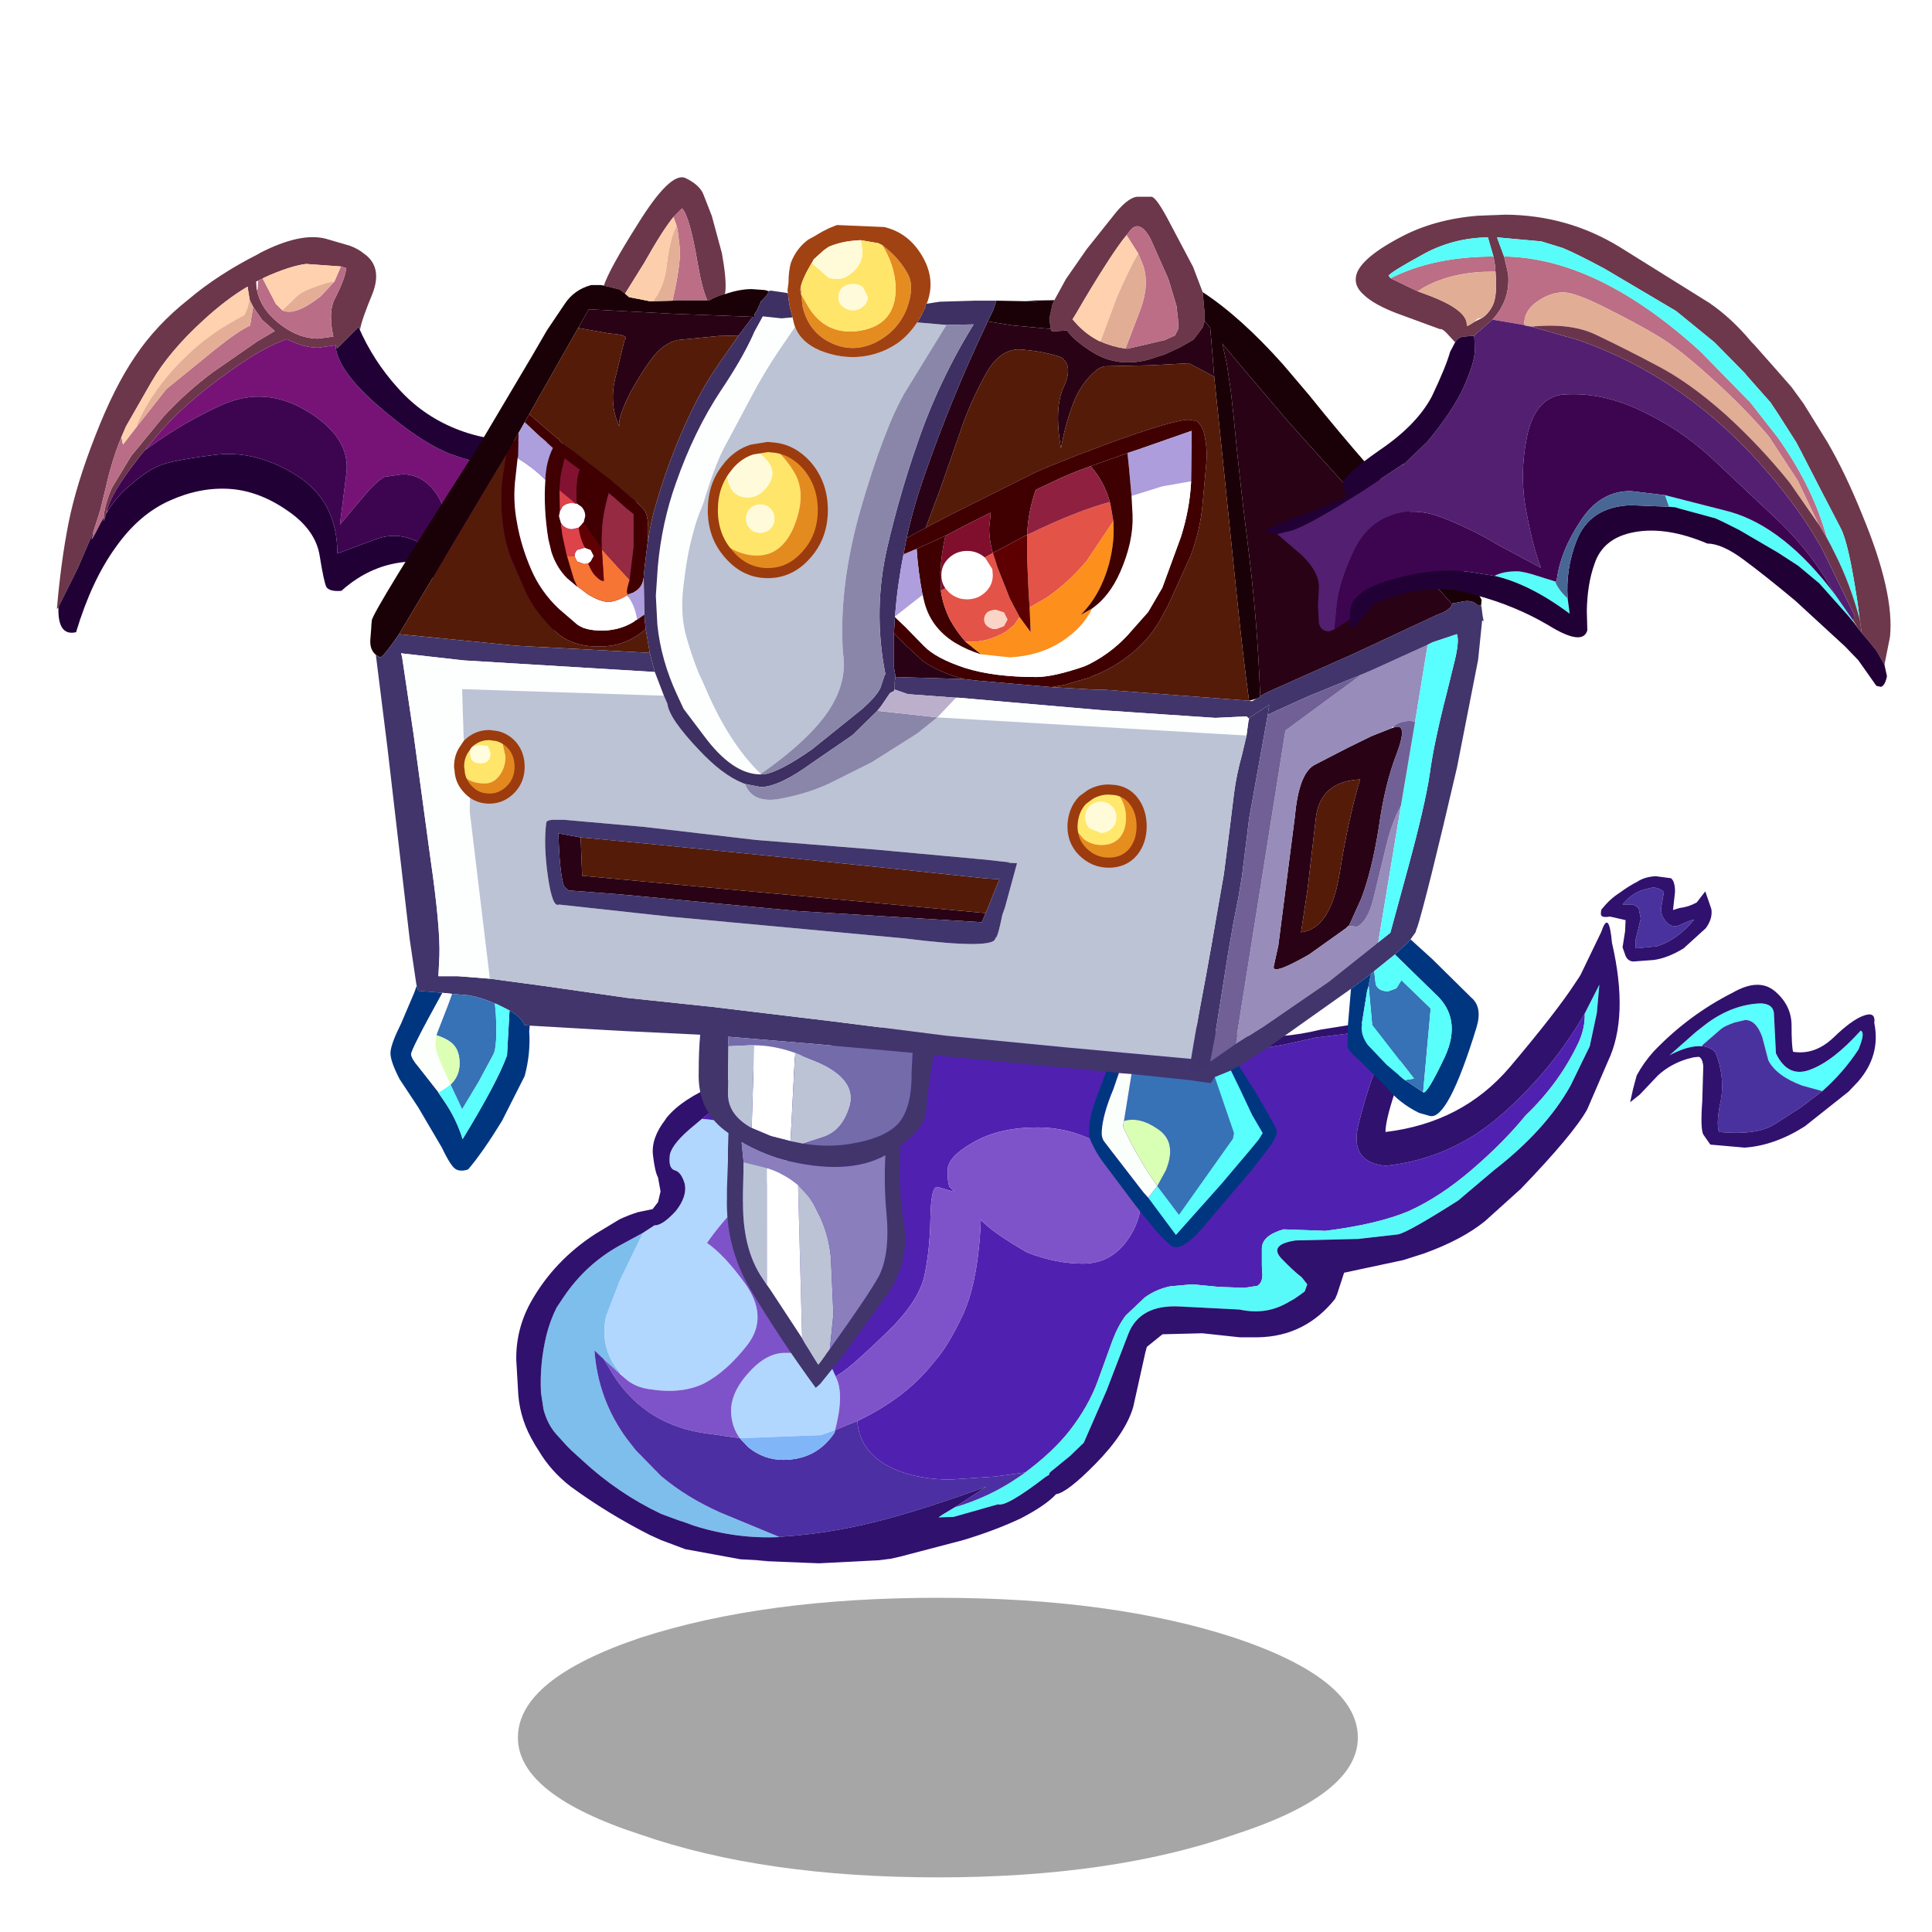 <svg xmlns:ffdec="https://www.free-decompiler.com/flash" xmlns:xlink="http://www.w3.org/1999/xlink" ffdec:objectType="frame" height="90" width="90" xmlns="http://www.w3.org/2000/svg"><use ffdec:characterId="19" height="86.05" transform="translate(2.05 3.15)" width="109.2" xlink:href="#a"/><defs><g id="a" transform="translate(-2.05 -3.15)"><use ffdec:characterId="1" height="9.8" transform="matrix(.705 0 0 1.329 24.126 74.431)" width="55.5" xlink:href="#b"/><filter id="c"><feColorMatrix in="SourceGraphic" result="filterResult0" values="0 0 0 0 1.0,0 0 0 0 0.0,0 0 0 0 0.0,0 0 0 1 0"/><feComposite in="SourceGraphic" in2="filterResult0" result="filterResult1"/></filter><use ffdec:characterId="8" filter="url(#c)" height="108.25" transform="translate(24.05 21.947) scale(.47)" width="183.95" xlink:href="#d"/><use ffdec:characterId="10" height="39.2" transform="translate(2.65 11.05) scale(.47)" width="57.7" xlink:href="#e"/><use ffdec:characterId="16" height="120" transform="translate(17.25 8.25) scale(.47)" width="110.35" xlink:href="#f"/><use ffdec:characterId="18" height="46.85" transform="translate(58.95 10) scale(.47)" width="61.95" xlink:href="#g"/></g><g id="h" fill-rule="evenodd"><path d="m12.55 35.35 1.15-.75h.1q.75-.05 2-1.4 1.15-1.45.9-2.7-.35-1.2-1-1.35-.6-.2-.5-1.3 0-1.05 1.95-2.75l1.25-1.05q5.7.4 8.65 4.4-1 1.25-1.95 1.8-3.4 2.1-6.2 6.1 1.7 1.15 3.8 4.05 2.3 3.25.25 6-2.1 2.7-4.3 3.85-2.2 1.1-5.4.6-1.55-.2-2.55-1.15l-.4-.45Q8.2 46.8 8.9 43.6l1.35-3.5 2.3-4.75M30.7 47.5l.95 2.05v.05q.9 1.65-.05 5.3l-1.4.5-8.05.3q-.75-1.05-.85-2.4-.15-2 1.7-4.05 1.85-2.1 3.8-2h2.5l1.4.25" fill="#b2d7ff"/><path d="m16.45 63.95-.2-.05.3.05h-.1" fill="#210036"/><path d="m12.55 35.35-2.3 4.75-1.35 3.5q-.7 3.2 1.4 5.65l-.05.05-1.6-1.45-.9-.85q.35 4.85 3.2 8.75l.9 1.15 2.5 2.55q2.55 2.15 5.95 3.65l5.8 2.4q-4.25.2-8.4-1.1l-1.25-.45h.1l-.3-.05-1.9-.7q-4.3-2.05-7.8-5.3l-1.1-1-.4-.4L4 55.35q-.9-1-1.3-2.5l-.25-1.65q-.15-2.9.55-5.75.35-1.4 1-2.7l.7-1.05q2.2-3.25 5.55-5.1l2.3-1.25" fill="#7dbeec"/><path d="M27.05 28.45q-2.95-4-8.65-4.4 1.3-1.05 2.55-1.75 1.8-1.1 6.65-2.5 3.75-1.1 3.75-1.65 4.7-2.05 9.95-2.7 12.35-1.25 24.95.45l1.15.2 5.55 1.05h.4l2.7-.45 3.15-.7 4-.5q1.25 0 1.85.7 1.05 1.15.25 2.7-.8 1.7-1.8 5.6-1 3.85 2.65 4.2 6.6-.7 11.65-5.2 4.9-4.35 8.1-9.9.05 1.35-.55 2.75-1.9 4.1-5.3 7.35-2.2 2.7-5.35 5.4-3.15 2.7-6.25 4.1-3.1 1.3-8.25 1.95L76.05 35q-2.1.6-2.15 1.85v1.75l.05.9q0 .8-.5 1.1l-1.3.2-2.55-.1-2.6-.25-2.2.2q-1.4.3-2.5 1.1l-1.9 1.8q-.75 1-1.3 2.45l-1.45 4q-.9 2.5-2.8 4.95-1.65 2.1-4.4 4.15l-2.95.4-4.45.3q-2.95 0-5.25-.9-3.75-1.5-4-4.9 4.85-2.3 7.6-5.85 1.35-1.45 2.9-4.75 1.5-3.35 1.75-9.35 1.05 1.2 4.6 3.25 2.85 1.1 5.5 1.1 2.75 0 4.4-2.3 1.4-1.95 1.4-4.2 0-2.85-3.3-4.9-3.3-2.1-7-2.1-3.75 0-6.3 1.45-2.6 1.45-2.6 2.8 0 1.3.2 1.65l.5.5-1.7-.5q-.65-.1-.7 3.1-.05 3.15-.6 5.7-.55 2.55-3.7 5.6-3.15 3.05-4.35 3.9l-.75.5v-.05l-.95-2.05-.2-.55-.85-3.3q-.6-2.7-.35-4.35.9-6.2-1.95-10.45l-.3-.4" fill="#5021b0"/><path d="M10.7 49.7q1 .95 2.55 1.15 3.2.5 5.4-.6 2.2-1.15 4.3-3.85 2.05-2.75-.25-6-2.1-2.9-3.8-4.05 2.8-4 6.2-6.1.95-.55 1.95-1.8l.3.4Q30.2 33.1 29.3 39.3q-.25 1.65.35 4.35l.85 3.3.2.55-1.4-.25h-2.5q-1.95-.1-3.8 2-1.85 2.05-1.7 4.05.1 1.35.85 2.4L19 55.25q-6-.75-9.25-5.6l-1.1-1.8 1.6 1.45.45.4m20.95-.1.75-.5q1.2-.85 4.35-3.9 3.15-3.05 3.7-5.6.55-2.55.6-5.7.05-3.2.7-3.1l1.7.5-.5-.5q-.2-.35-.2-1.65 0-1.35 2.6-2.8 2.55-1.45 6.3-1.45 3.7 0 7 2.1 3.3 2.05 3.3 4.9 0 2.25-1.4 4.2-1.65 2.3-4.4 2.3-2.65 0-5.5-1.1-3.55-2.05-4.6-3.25-.25 6-1.75 9.35-1.55 3.3-2.9 4.75-2.75 3.55-7.6 5.85l-2.2.9q.95-3.65.05-5.3" fill="#7e53c9"/><path d="m105.9 13.6 1.45-2.85-.25 2.8-.7 3.3-1.9 3.9q-2.45 4.4-7.6 8.4l-3.55 3Q88.4 35.3 87.4 35.5l-3.95.45-6.2.15q-2.65.4-1.45 1.75 1.25 1.3 2.05 1.9l.55.7-.25.7-.4.3-.65.45-.8.45q-2.1 1.15-4.6.6l-5.85-.3q-4.05-.25-5.2 2.75L58.5 51l-2.25 5.15-1.35 1.3-1.65 1.35q-.55.4-.4.5l-.4.25q-3.9 3-4.7 2.7l-4.4 1.25-1.5.05.35-.25 1.25-.75q3.4-1 6.2-2.9l.8-.55q2.75-2.05 4.4-4.15 1.9-2.45 2.8-4.95l1.45-4q.55-1.45 1.3-2.45l1.9-1.8q1.1-.8 2.5-1.1l2.2-.2 2.6.25 2.55.1 1.3-.2q.5-.3.5-1.1l-.05-.9v-1.75q.05-1.25 2.15-1.85l4.15.15q5.15-.65 8.25-1.95 3.1-1.4 6.25-4.1 3.15-2.7 5.35-5.4 3.4-3.25 5.3-7.35.6-1.4.55-2.75" fill="#57faf8"/><path d="M117.5 16.85q-1.3-.1-3.2.9l2.6-2.3 1.15-.9q2.55-1.85 5.3-1.95 1.2.05 1.3.95l.2 4q1.2 2.5 3.45 1.6 2.25-.85 4.95-3.85.4.15 0 1.3l-.2.55q-1.5 2.3-3.6 4.15l-2-.55q-2.55-.95-3.35-2.5l-.6-2.3q-.6-1.7-1.7-1.7l-1.05.25q-1 .35-1.35.65l-1.85 1.6-.05.1" fill="#58fffe"/><path d="m117.55 16.75 1.85-1.6q.35-.3 1.35-.65l1.05-.25q1.1 0 1.7 1.7l.6 2.3q.8 1.55 3.35 2.5l2 .55-2.1 1.6-2.65 1.7q-1.75 1.1-5.5.75-.3-.95.2-3.2.4-2.3-.55-4.7-.55-.55-1.3-.6v-.1m-3.8-15.2L113.5 3q-.1.4.1.95.65 1.3 1.7.9 1.05-.5 1.45-.55-1.65 2-3.7 2.65l-2.1.2v-.9l.2-.8.3-1.25-.2-1q-.35-.4-.75-.4h-.85q1.05-1.3 2.45-1.55.9-.35 1.65.3" fill="#4a329e"/><path d="m43.45 62.55 3.15-2.05q-6.75 2.45-11.25 3.55-4.45 1.1-8.9 1.4l-.35.05-5.8-2.4q-3.4-1.5-5.95-3.65l-2.5-2.55-.9-1.15Q8.1 51.85 7.75 47l.9.85 1.1 1.8Q13 54.5 19 55.25l3.15.45.85.9q1.55 1.25 3.45 1.25 3.3 0 5.1-2.7l.05-.25 2.2-.9q.25 3.4 4 4.9 2.3.9 5.25.9l4.45-.3 2.95-.4-.8.55q-2.8 1.9-6.2 2.9" fill="#4c2fa2"/><path d="m31.6 54.9-.05.25q-1.8 2.7-5.1 2.7-1.9 0-3.45-1.25l-.85-.9 8.05-.3 1.4-.5" fill="#80b5f7"/><path d="M14.85 24q1.5-1.9 5.1-3.4 3.5-1.5 7.45-2.65l2.2-.5q17.35-7.75 36.65-2.9l1.15.3 2.65.7 1.85.25q3.8.4 7.85-.6l3.45-.55q3.15-.15 4.15 1.3.65 2.75-.3 5.55-.9 2.75-.9 3.85 7.6-.9 12.3-6.4 4.65-5.5 6.5-8.35l.4-.6.15-.25 2.05-4.25q.75-2.25 1.05 1.1 1.7 7.35-.4 11.75l-2.05 4.75q-1.35 2.45-6.6 7.9L96 34.2q-2.3 1.85-6.05 3.2l-2.05.65-5.85 1.25-.7 2.15-.2.45q-2.95 3.7-7.6 3.8H71.7l-3.7-.4-3.95.1-1.55 1.25-.15.55-1.2 5.4q-.75 2.6-3.75 5.65-2.8 2.85-3.9 3-1 1.1-3.5 2.4-2.55 1.2-5.7 2.15L38 67.45l-.9.2-1.2.15-5.9.3-6.25-.25h1.15l-2.7-.15-5.45-1-2.4-.9-1.1-.5Q9.1 63.2 5.4 60.5q-2-1.55-3.2-3.6l-.35-.55-.05-.1Q.4 53.95.2 51.4L0 47.95q-.05-3.05 1.45-5.75 2.3-4.1 6.4-6.75l2.4-1.45q.85-.4 1.8-.7l1.45-.3.05-.05.5-.65.25-1.05-.25-1.4q-.3-.5-.5-2.2-.2-1.7 1.25-3.55l.05-.1m3.55.05-1.25 1.05q-1.95 1.7-1.95 2.75-.1 1.1.5 1.3.65.15 1 1.35.25 1.25-.9 2.7-1.25 1.35-2 1.4h-.1l-1.15.75-2.3 1.25Q6.9 38.45 4.7 41.7L4 42.75q-.65 1.3-1 2.7-.7 2.85-.55 5.75l.25 1.65q.4 1.5 1.3 2.5l1.05 1.15.4.4 1.1 1q3.5 3.25 7.8 5.3l1.9.7.2.05 1.25.45q4.15 1.3 8.4 1.1l.35-.05q4.45-.3 8.9-1.4 4.5-1.1 11.25-3.55l-3.15 2.05-1.25.75-.35.25 1.5-.05 4.4-1.25q.8.3 4.7-2.7l.4-.25q-.15-.1.4-.5l1.65-1.35 1.35-1.3L58.5 51l2.15-5.6q1.15-3 5.2-2.75l5.85.3q2.5.55 4.6-.6l.8-.45.65-.45.4-.3.25-.7-.55-.7q-.8-.6-2.05-1.9-1.2-1.35 1.45-1.75l6.2-.15 3.95-.45q1-.2 5.95-3.35l3.55-3q5.15-4 7.6-8.4l1.9-3.9.7-3.3.25-2.8-1.45 2.85q-3.2 5.55-8.1 9.9-5.05 4.5-11.65 5.2-3.65-.35-2.65-4.2 1-3.9 1.8-5.6.8-1.55-.25-2.7-.6-.7-1.85-.7l-4 .5-3.15.7-2.7.45h-.4L67.4 16.1l-1.15-.2q-12.6-1.7-24.95-.45-5.25.65-9.95 2.7 0 .55-3.75 1.65-4.85 1.4-6.65 2.5-1.25.7-2.55 1.75m111.05-2.75q2.1-1.85 3.6-4.15l.2-.55q.4-1.15 0-1.3-2.7 3-4.95 3.85-2.25.9-3.45-1.6l-.2-4q-.1-.9-1.3-.95-2.75.1-5.3 1.95l-1.15.9-2.6 2.3q1.9-1 3.2-.9h.05q.75.05 1.3.6.95 2.4.55 4.7-.5 2.25-.2 3.2 3.75.35 5.5-.75l2.65-1.7 2.1-1.6m5.15-6.75q.65 3.2-1.6 5.8l-.95 1-4.35 3.45q-3 1.9-5.95 2.1l-3.4-.3-.7-1q-.3-.6-.1-3.3l.1-3.5q-.1-.8-.45-.9l-.5.05-.4.1-.2.05q-1.7.5-2.95 1.65l-1.8 1.9-.95.75.3-1.35.35-1.3q.7-1.3 1.7-2.4 3.45-3.6 7.8-5.8 2.6-1.5 4.2-.15 1.65 1.4 1.65 3.4t.15 2.6q2.15.35 4-1.4 1.85-1.8 3.05-2.2 1.15-.4 1 .75m-20.85-13q-.75-.65-1.65-.3-1.4.25-2.45 1.55h.85q.4 0 .75.4l.2 1-.3 1.25-.2.8v.9l2.1-.2q2.05-.65 3.7-2.65-.4.05-1.45.55-1.05.4-1.7-.9-.2-.55-.1-.95l.25-1.45m-.8-1.55 1.5.2q.4.3.4 1.35l-.2 1.8.65-.2q.9-.1 1.7-.55l.85-1.1.6 1.75q.15.95-.55 1.9l-2.2 2q-1.55.95-2.95 1.15l-2 .15q-.55 0-.8-.55l-.3-.85.25-1.6.05-1.1L108.4 4q-.9.15-.9-.25 0-.5.15-.55.75-.95 1.7-1.55.95-.7 1.75-1.1.75-.5 1.85-.55" fill="#30116e"/></g><g id="i" fill-rule="evenodd"><path d="m.15 36.7-.15.15q.4-4.7 1.15-8.5.75-3.8 2.65-8.65 1.9-4.9 4-7.95Q9.85 8.7 13 6.2q2.95-2.5 6.9-4.5l.1-.05.15-.1q4-2.05 6.5-1.4l2.4.7q.8.3 1.35.75 1.9 1.3.9 3.95-1.1 2.65-1.25 3.6l-.15-.25-2.15 2.15q0-.45-.1-.1v-.25l-1.75.25q-1.45 0-3.1-.85l-.4.15q-2.1.8-4.85 2.75-2.75 1.9-4.9 3.85-1.85 1.65-3.9 4.25l-.4.45-.45.6q-2.55 3.25-2.95 5l-.05.2q-.35 1.25-.25.45v-.25q.2-1.35.8-2.7l1.9-3.15 3.2-3.9q2.25-2.45 4.95-4.45l4.4-3.05 1.7-1-1.25-1.1-.9-1.3-.3-.6-.05-.15-.2-1.25q-2.05 1.2-4.35 3.3-3.4 3.1-5.15 6.1l-2.55 4.45-.45 1.05q-.95 2.3-1.55 5l-.55 2.25-.7 2.2-1.55 3.6-.4.8-1.5 3v.05m19.7-31.4q.3 1.5 1.6 2.75l.45.4q1.95 1.6 4 1.6l1.5-.2q-.55-2.55.2-3.85 1.1-2.2 1.05-2.95l-.5-.15-3.45-.25q-1.6.2-4.15 1.35l-.15.1-.45.2-.2.1.05.75.05.15m7.3 2.8-.1.05V8.1h.1" fill="#6c374a"/><path d="m3.6 29.25.7-2.2.55-2.25q.6-2.7 1.55-5l.15.75L7.9 18.8l2.95-3.75 4.8-3.9q2.3-1.85 3.5-2.4l.3-1.85.9 1.3 1.25 1.1-1.7 1-4.4 3.05q-2.7 2-4.95 4.45l-3.2 3.9-1.9 3.15q-.6 1.35-.8 2.7v.25l-.35.6q-1.15 2.3-.75 1.15l.05-.3M28.15 2.9l.5.15Q28.7 3.8 27.6 6q-.75 1.3-.2 3.85l-1.5.2q-2.05 0-4-1.6l-.45-.4q-1.3-1.25-1.6-2.75l.05-.25.05-.75.45-.2 1.3 2.5.65.65q1.25.6 3.8-1.4L27.5 4.4l.65-1.5m-1 5.2h-.1v.05l.1-.05" fill="#ba6d86"/><path d="m6.4 19.8.45-1.05L9.4 14.3q1.75-3 5.15-6.1 2.3-2.1 4.35-3.3l.2 1.25-.2.85-.3.7-1.5.85q-2.55 1.45-4.85 3.8-2.85 2.9-4.3 6.2l-.1.25h.05l-1.35 1.75-.15-.75M28.15 2.9l-.65 1.5q-.65.05-1.7.45-1.5.5-2.05 1.05l-1.4 1.35-.65-.65-1.3-2.5.15-.1q2.55-1.15 4.15-1.35l3.45.25" fill="#ffd1ae"/><path d="M8.75 21.1q2.05-2.6 3.9-4.25 2.15-1.95 4.9-3.85 2.75-1.95 4.85-2.75l.4-.15q1.65.85 3.1.85l1.75-.25v.3q.3 2.25 3.95 5.5 4.5 3.95 7.7 5.1 3.2 1.15 6.75 1.15l7.3.35.85 1.3q1.35 2.3 1.35 5.25 0 2.65-.4 3.8-1.3 3.3-5.5 3.3-2.4 0-4.1-.8L44 35.2q-3.6-2.7-4.45-3l-1-.5.1-2.45q0-2.65-1.35-4.25-1.25-1.5-3.05-1.5l-1.75.25Q31.95 24 31 25l-1.75 2.05-1.2 1.45.65-5.15q.4-3.45-3.8-6.05-4.2-2.6-8.5-.7-4 1.8-7.65 4.5" fill="#771377"/><path d="M29.9 8.9q1.45 3.35 3.9 6.05 2.35 2.65 5.65 4 3.25 1.35 7.65 1.3l5.75.4q.5-.35 1.2.3l.4.3 1.15 1.25.4.65.7 1.1q1 1.6 1 5.4 0 3.5-.65 5.15-1.8 4.15-7.5 4.15l-1.2-.05-1.1-.15q-1.5-.3-2.85-.95-1.35-.7-1.75-1.15l-4.4-2.3q-2.5-1.45-3.25-2.2-3.8.2-6.8 2.9-1.2.1-1.5-.4-.25-.55-.65-3.05-.4-2.6-3.2-4.5-2.8-1.95-5.7-2.15-2.95-.2-5.95 1.15-3.05 1.35-5.35 4.6-2.4 3.3-3.95 8.45-1.75.4-1.75-2.2v-.3l1.5-3 .4-.8 1.55-3.6-.05.3q-.4 1.15.75-1.15l.35-.6q-.1.8.25-.45l.1-.15q.95-1.55 2.3-2.65 1.75-1.5 2.85-1.9 1.05-.5 5.3-1.05 4.15-.6 8.3 2 4.05 2.55 4.05 7.75l3.5-1.3q2.5-1.05 4.85.35l2.4 1.3 1 .5q.85.3 4.45 3l1.55.75q1.7.8 4.1.8 4.2 0 5.5-3.3.4-1.15.4-3.8 0-2.95-1.35-5.25l-.85-1.3-7.3-.35q-3.55 0-6.75-1.15t-7.7-5.1q-3.65-3.25-3.95-5.5v-.05q.1-.35.1.1L29.9 8.9" fill="#210036"/><path d="m19.1 6.15.05.15.3.6-.3 1.85q-1.2.55-3.5 2.4l-4.8 3.9L7.9 18.8l.05-.25q1.45-3.3 4.3-6.2 2.3-2.35 4.85-3.8l1.5-.85.3-.7.2-.85m8.4-1.75-1.35 1.45q-2.55 2-3.8 1.4l1.4-1.35q.55-.55 2.05-1.05 1.05-.4 1.7-.45" fill="#e3ae95"/><path d="M4.95 27.15q.4-1.75 2.95-5l.45-.6.4-.45q3.65-2.7 7.65-4.5 4.3-1.9 8.5.7 4.2 2.6 3.8 6.05l-.65 5.15 1.2-1.45L31 25q.95-1 1.5-1.25l1.75-.25q1.8 0 3.05 1.5 1.35 1.6 1.35 4.25l-.1 2.45-2.4-1.3q-2.35-1.4-4.85-.35l-3.5 1.3q0-5.2-4.05-7.75-4.15-2.6-8.3-2-4.25.55-5.3 1.05-1.1.4-2.85 1.9-1.35 1.1-2.3 2.65l-.05-.05" fill="#3d0550"/></g><g id="j"><path d="m67.8 12.2 1.15-2.1L71 7.15l2.55-3.2q1.45-1.9 2.45-2h1.45q.5.1 1.8 2.6l2.3 4.35.95 2.5.1 1.05.05.6.05.45v.75l-.2.65-.9 1.2-1.3.75-1.5.7-1.7.55q-3.1.8-5.6-.8-1.75-1.1-2.45-2.1l-1.5.1-.1-.25-.15-1 .3-1.4.2-.45m-44.65-1.45q.55-1.65 3.3-6Q29.75-.6 31.25.1q1.45.7 1.8 1.7l.8 2.05 1 3.7q.45 2.5.35 3.7l-.05.35-.25.05q-.9.3-1.25.55h-.25q-.5-1.05-.95-3.65-.8-4.7-1.55-5.45l-.85.85q-1.1 1.35-2.9 4.55l-1.9 3.05-.5-.4-1.6-.4M74.85 17h.25l3.65-.85.55-.25.45-.2.35-.7-.05-.95-.15-1.3-.8-2.65-1.8-4.05q-1.05-1.85-1.95-.8l-.4.5q-.85 1.05-2 2.85-1.45 2.25-2.95 4.85l-.4.65.5.55q1 1.05 2.25 1.65h.05q1.1.5 2.45.7" fill="#6c374a" fill-rule="evenodd"/><path d="M82.5 11.4q3.75 2.45 7.95 7.15l2.55 3q6.1 7.6 12.05 13.75 3.6 3.7 5.1 6.6l-.05.55-.4-.05q-.45-.5-1.35-.35l-1.05.2-.1.05-9.05-10.1-7.2-8-4.8-5.65-1.7-2.05.45 2.05.35 2.35.05.4.25 2.25q.55 5.9 1.4 12.65.85 6.75 1.15 12.9l.1 2.35v.1l-.4.15-.7.2q-.6-4.35-1.25-10.7l-1.7-16.55-.5-4.8-.1-1.3-.3-3.6-.55-.7v-.75l-.05-.45-.05-.6-.1-1.05M.55 47.35q-.6-.5-.55-1.45l.1-1.3v-.15l.05-.5q0-.75 10.65-17.4l5.25-8.85 1.45-2.5 1.75-2.6q.95-1.45 2.65-1.9h.95l.3.05 1.6.4.5.4.4.35 2.05.4h.3l1.95-.05.4-.05h3.3q.35-.25 1.25-.55l.25-.05q1.45-.5 2.65-.5l1.35.1.3.1-.05.3-.7.75-.05.05h.05l-.4.85-.2.3-.05.3h-.15l-7.85-.3-8.4-.45-1.05 1.85-4.85 8.55-.45.8-.6 1.05-1.2 2.1L2.85 45.3Q1.2 47.7.95 47.6l-.4-.25m61.5-35.1h.2l2.65.05 1.4.05-1.35-.1 2.85-.05-.2.45-.3 1.4.15 1-3.8-.35-2.45-.4.55-1.15.3-.9" fill="#1a0007" fill-rule="evenodd"/><path d="m67.45 15.05.1.25 1.5-.1q.7 1 2.45 2.1 2.5 1.6 5.6.8l1.7-.55 1.5-.7 1.3-.75.9-1.2.2-.65.55.7.3 3.6.1 1.3-.15-.15-2.35-1.25-3.75.2-4.6.1q-.5.1-.85.4-1.6 1.35-2.35 3.45-.75 2.05-1.15 4.3-.7-4.1.3-6.15.95-2.1-.3-2.9-1.55-.55-3.8-.75-2.25-.25-3.75 2.6-1.55 2.85-2.5 5.75l-1.85 5.3-1.5 4-.35.2q-.9.45-1.55.85.7-3.2 1.8-6.3 2.55-7.35 5.85-14.35l.4-.85 2.45.4 3.8.35m20.75 36.4-.1-2.35q-.3-6.15-1.15-12.9-.85-6.75-1.4-12.65l-.25-2.25-.05-.4-.35-2.35-.45-2.05 1.7 2.05 4.8 5.65 7.2 8 9.05 10.1h.05l-.1.2q-.3.5-1.45.9l-8.25 3.85-7.3 3.25q-1.2.5-1.95.95M51.9 45.2l.8.85 2.05 1.9q1.55 1.1 4.05 1.8l-6.75-.2v-.1l-.15-.85v-3.4m45.1 29h-.05l-.25.25-3.65 2.6q-3.75 2.15-3.5 1.15l.45-2.05 1.65-12.85q.4-4.35 2.05-5.1l3.2-1.65 2.35-1.15 1.9-.75.3-.1q1.45-.55.3 2.55-1.2 3.05-1.8 7.4-.7 4.35-1.75 7.05L97 74.2m-4.1-3.65-.65 4.3q2.9-.35 3.8-5.7.85-5.4 2.05-9.45-4.05.2-4.4 4l-.8 6.85m-55-56.7-1.4 1.85-2 .05-4.05.4q-1.4.3-2.6 1.9-1 1.35-2.05 3.25-1.15 2.25-1.15 3.25h-.05q-.9-2.15-.35-4.5l.95-3.9q.6-.5-1.5-.65l-3.1-.55 1.05-1.85 8.4.45 7.85.3m-17.05 51.6.15 3.8 40 3.7-.4.9-18.2-1.1-17.55-1.65-5.2-.4-.45-.4q-.45-1.35-.55-5.25l2.2.4" fill="#290215" fill-rule="evenodd"/><path d="m83.65 19.85.5 4.8 1.7 16.55q.65 6.35 1.25 10.7l-14.45-1.1h-.9l-4.25-.25 1.2-.2 2.6-.75.3-.15q2-.75 3.75-2.15 2.2-1.75 3.35-4.2l.3-.5 2.3-5.05q1-2.7 1.2-5.25l.35-3.85q.15-1.5-.2-3-.15-.8-.85-1.35l-.05.05-.6-.1q-1.6 0-8.4 2.5-6.15 2.3-7.5 3.05l-7.9 3.95-2.3 1.2 1.5-4 1.85-5.3q.95-2.9 2.5-5.75 1.5-2.85 3.75-2.6 2.25.2 3.8.75 1.25.8.3 2.9-1 2.05-.3 6.15.4-2.25 1.15-4.3.75-2.1 2.35-3.45.35-.3.85-.4l4.6-.1 3.75-.2 2.35 1.25.15.15m9.25 50.7.8-6.85q.35-3.8 4.4-4-1.2 4.05-2.05 9.45-.9 5.35-3.8 5.7l.65-4.3M36.5 15.7l-1.25 1.8q-1.7 2.35-2.9 4.65-2.45 4.8-4 10.15-.55 1.8-.8 3.65h-.05q.15-1.85-.2-2.7v-.05l-.2-.25-.1-.15-.05-.05-.3-.3-2.05-1.75-.55-.45-.2-.2-2.75-2.1-.1-.1-1.4-1.05-.15-.05-.45-.4-.15-.15-.05-.05-.05-.05-.1-.15-.05-.05v.05l-1.05-.9-1.8-1.55 4.85-8.55 3.1.55q2.1.15 1.5.65l-.95 3.9q-.55 2.35.35 4.5l.1.15-.05-.15q0-1 1.15-3.25 1.05-1.9 2.05-3.25 1.2-1.6 2.6-1.9l4.05-.4 2-.05m-9.2 29.1.4 2.35-13.2-.7L2.85 45.3 13.5 27.45l-.3 1.75q-.35 1.95-.15 4.4.2 2.45.95 4.3l1.5 3.45q.8 1.6 2.65 3.5 1.85 1.9 5.2 1.65 2.15-.15 3.95-1.7M61 72.95l-40-3.7-.15-3.8.65.05 6.8.65 11 1.1 12.6 1.3 9 .95 1.45.1L61 72.95" fill="#541b09" fill-rule="evenodd"/><path d="m55.05 34.75 2.3-1.2 7.9-3.95q1.35-.75 7.5-3.05 6.8-2.5 8.4-2.5l.6.1.05-.05q.7.55.85 1.35.35 1.5.2 3l-.35 3.85q-.2 2.55-1.2 5.25L79 42.6l-.3.5q-1.15 2.45-3.35 4.2-1.75 1.4-3.75 2.15l-.3.15-2.6.75-1.2.2-7.4-.65-1.3-.15q-2.5-.7-4.05-1.8l-2.05-1.9-.8-.85.1-1.6 1.05 1 1.8 1.85q1.2 1.25 4.1 2.2 2.85.9 7.05.9 1.7 0 4.75-1.05l.55-.25q2.45-1.25 4.25-3.4l1.55-1.75 1.4-2.4 1.85-5.05q.85-2.7 1-5.35v-.15l.05-5-5.15 1.8-1.2.4-3.65 1.3q-2.25.8-3.65 1.5l-1.8.85q-.75 2.15-.85 4.45l-3.4 1.8q-.4-1.45-.35-2.6l.15-1.4-2.4 1.2-2.1 1.1-2.85 1.3-1.3.55.3-1.6q.65-.4 1.55-.85l.35-.2M27.5 36.1l-.3 2.45-.1 1.05v.1l-.05.25q-.15.75-.85 1.15l-.15.1-.5.15q-.25-.1.05-1.1l.1-.35.4-3.25V33.4l-.75-.6-1.3-1.15-.2-.15-.2-.2q-.35 1.15-.55 2.4-.2 1.25-.15 3.2l-1.85-2.65.05-.05.15-.6q0-.55-.4-.95l-.45-.3q-.1-2.35.25-3.25l.05-.1-.8-.6-.7-.55L19 29l-.15.8-.1 1.25.05 2.05-.1.5.2.7v.15l.15 1.1.35 1.6.05.25.05.15.65 2.2.05.15.3.65h-.05l-.95-.8q-1.05-1.05-1.55-2.6l-.3-1.25q-.5-3.05-.3-5.9v-.15q.1-1.7.75-3l-1-.9-.2-.15-1.6-1.5.45-.8 1.8 1.55 1.05.9v-.05l.05.05.1.15.05.05.05.05.15.15.45.4.15.05 1.4 1.05.1.1 2.75 2.1.2.2.55.45 2.05 1.75.3.3.05.05.1.15.2.25v.05q.35.85.2 2.7v.15m-.35 7.25.1 1 .05.45q-1.8 1.55-3.95 1.7-3.35.25-5.2-1.65t-2.65-3.5L14 37.9q-.75-1.85-.95-4.3-.2-2.45.15-4.4l.3-1.75 1.2-2.1-.05 2.3-.05.2-.2 1.85q-.3 2.3.15 4.6.4 2.3 1.4 4.6.95 2.2 2.75 3.9l1.8 1.55q.8.6 2.55.6 1.75-.05 3.1-.9l.1-.1.2-.1.7-.5" fill="#400002" fill-rule="evenodd"/><path d="M81.35 30.15v.15q-.15 2.65-1 5.35L78.5 40.7l-1.4 2.4-1.55 1.75q-1.8 2.15-4.25 3.4l-.55.25Q67.7 49.55 66 49.55q-4.2 0-7.05-.9-2.9-.95-4.1-2.2l-1.8-1.85-1.05-1v-.05l2.75-2.15.1.45q.6 2.75 3.1 4.3 1.25.75 2.6 1.15l2.85.3q2.9-.15 5.1-1.55 2.15-1.4 3.05-3.3 1.7-1.2 2.75-3.55 1.35-3.05 1.25-5.7l-.1-1.9 3.05-.95 2.85-.5M57 40.75q-.4-.55-.4-1.3 0-1 .75-1.7t1.8-.7q1 0 1.75.65l.05.05.7 1.1.05.6q0 1-.75 1.7t-1.8.7q-1.05 0-1.8-.7l-.35-.4M17.35 30q-.2 2.85.3 5.9l.3 1.25q.5 1.55 1.55 2.6l.95.8.05.05v-.05l1.05.8q1.25.75 2.05.75.6 0 1.4-.4l.45-.25q.75.9 1 2.4l-.2.1-.1.1q-1.35.85-3.1.9-1.75 0-2.55-.6l-1.8-1.55q-1.8-1.7-2.75-3.9-1-2.3-1.4-4.6-.45-2.3-.15-4.6l.2-1.85q1.5.9 2.75 2.15m1.55 4.3-.2-.7.1-.5.25-.45q.4-.35.95-.35l.35.05h.1l.45.3q.4.4.4.95l-.15.6-.05.05-.2.25-.25.25-.65.15q-.55 0-.95-.4l-.15-.2m1.35 3.3v-.05q0-.35.25-.6l.7-.2h.1l.55.2.3.6-.3.55-.25.2-.4.05-.7-.25-.25-.5m17.8 48.45q1.85 0 3.9.7l.15.05-.45 8.75-1.95-.5-1.9-.8.25-8.2m1.25 23.75V98.25h.1q1.55.5 2.75 1.45l.25.2.4 15.2-3.15-4.8-.35-.5" fill="#fff" fill-rule="evenodd"/><path d="m81.35 30.15-2.85.5-3.05.95-.25-2.75-.15-1.5 1.2-.4 5.15-1.8-.05 5" fill="#ad9ddd" fill-rule="evenodd"/><path d="m98.25 49.3 1.05-.45 5.5-2.5-1.25 7.65-.45-.1q-1.05 0-1.7.55l-.25.2-1.9.75-2.35 1.15-3.2 1.65q-1.65.75-2.05 5.1L90 76.15l-.45 2.05q-.25 1 3.5-1.15l3.65-2.6.25-.25H97l.8.1q1.05-.55 1.6-2.7l1.25-5.15q.55-2.4 1.5-4.15L99.9 75.85l-4.9 3.9-6.4 4.4-2.85 1.8 4.95-31.1 7.55-5.55" fill="#988cba" fill-rule="evenodd"/><path d="m110.1 42.45.05.25.1.8.1.5-.15-.05-.4 3.9-2.1 10.7q-3 12.9-4 16.05.15-.65-.1.25l-.5.7-.3.35-1.25 1.15-2.05 1.65-.3.25-.65.5-1.35 1-7.9 5.6-3.2 2.05-.8.45-1.6.65-.4.6-2.1-.3-5.75-.6-1.25-.1-1.25-.15-5.35-.5-10.55-1-1.2-.15q-.65 3.5-.75 5.5-.15 1.7-2.55 3.5-.25 4.3.3 7.35.7 4-1.65 7.45l-4.55 6.25-2.05 2.55-.45.4q-3.55-4.85-6.5-9.8-2.45-4.2-2.3-9.1v-.8l.1-2.8v-1.1l.05-1.65-.35-.25q-2.7-2.05-2.6-5.7 0-2.25.15-3.8l-7.25-.35-1.9-.1-7.75-.45-.5-.05q-.35-.8-1.5-1.45l-1.3-.65-.15-.05q-1.4-.6-2.55-.8l-1.7-.15-.95-.1-2.4-.2-.15-.5-.05-.25-.65-4.4-2.2-18.95-1.15-9.2.4.25q.25.1 1.9-2.3l11.65 1.15 13.2.7.5 1.9L9.25 47.9l-6.2-.7.1.35L4.3 55.3l1.65 12.15q1 6.9.9 9.75l-.1 2h1.9l3.2.25 5.2.7 8.4 1.2 8.5.9L46 83.7l11.05 1.4 11.8 1.15 12.5 1.15-.1 1.2 1.15-.1.6.05.2-.8.05-.1h.05l2.15-1.5.3-.2 2.85-1.8 6.4-4.4 4.9-3.9 1.2-.95 1.8-6.6q1.65-6.1 2.1-9.1.4-3.05 1.7-8.1l.8-3.25q.45-1.9.2-2.55l-2.4.8-.5.25-5.5 2.5-1.05.45L93 51.45l-3 1.35-1.05.5.1-.7.05-.3-2 1.3v.1l-.25-.25-3.1.15-11.1-.75-9.8-.85-4.55-.4h-.25l-4.75-.35-1.3-.45-.05-.05v-.55l.1-.65 6.75.2 1.3.15 7.4.65 4.25.25h.9l14.45 1.1.3.05.4-.25.4-.15v-.1q.75-.45 1.95-.95l7.3-3.25 8.25-3.85q1.15-.4 1.45-.9l.1-.2.05-.05 1.05-.2q.9-.15 1.35.35l.4.05M42.9 95.8q2.55.4 4.8 0 3.55-.6 4.8-2.2 1.2-1.6 1.15-4.85l.1-1.95-9.35-.85-8.95-.75.05.95-.05 4.55q-.1 2.2 2.35 3.55l1.9.8 1.95.5 1.25.25M37 97.65l-.05 3.05v.4q-.15 5.05 1.95 8.1l.4.6.35.5 3.15 4.8.25.45 1.35 2.15.2-.25.95-1.3q3.8-5.3 4.85-7.2 1.15-2.25.75-6.35-.25-2.8-.1-5.65-3.8 2.1-10.3.4-2.05-.6-3.95-1.7l.2 2" fill="#41356b" fill-rule="evenodd"/><path d="m99.9 75.85 2.25-13.55 1.4-8.3 1.25-7.65.5-.25 2.4-.8q.25.65-.2 2.55l-.8 3.25q-1.3 5.05-1.7 8.1-.45 3-2.1 9.1l-1.8 6.6-1.2.95" fill="#59ffff" fill-rule="evenodd"/><path d="M102.15 62.3q-.95 1.75-1.5 4.15L99.4 71.6q-.55 2.15-1.6 2.7l-.8-.1 1.2-2.65q1.05-2.7 1.75-7.05.6-4.35 1.8-7.4 1.15-3.1-.3-2.55l-.05-.1q.65-.55 1.7-.55l.45.1-1.4 8.3" fill="#706096" fill-rule="evenodd"/><path d="M87.1 53.7v-.1l2-1.3-.05.3-.1.7-.6 3.35-1.25 6.95-.35 2.85-.35 2.8-.35 2.1-.5 2.55-.55 3.15-.6 3.8-.7 4.4-.4 2.15-.05.15v.1l-.05.1-.2.8-.6-.05-1.15.1.1-1.2.25-1.5.55-3.1.7-3.75.6-3.35.5-2.9.65-3.7.25-1.95.4-3.15.35-2.85q.25-1.95.8-3.9l.45-1.9v-.05l.2-1.45.05-.15" fill="#40346a" fill-rule="evenodd"/><path d="m87.1 53.7-.05.15-.2 1.45v.05l-30.65-1.8 1.85-1.95h.25l4.55.4 9.8.85 11.1.75 3.1-.15.25.25m-48.5 5.5q-2.75-.05-5.55-3.85l-2-2.65-.65-1.4q-1.6-3.45-1.95-6.95l-.15-2.85.2-2.95q.4-4.35 1.8-8.25 1.8-5.15 4.45-9.15 2.05-3.05 3.15-5.45l.15-.35.85-1.55 1.85.2 1.1-.1.15.65.1.3-1.5 2.2Q39 19.4 37.7 21.9l-2.4 4.5q-1.05 1.8-2.3 5.95l-.2.5q-.45 1.05-.85 2.6-.55 1.95-.9 5-.4 3.05.4 5.55.75 2.5 1.4 3.8l.75 1.7q2.2 4.85 5.1 7.65l-.1.05M28.2 49.05l.9 2.35-20-.65.15 4.75.1 1.15q-.55.75-.55 1.8l-.1.1.15.25q.05 1.05.8 1.85l.25.25-.05 1.95 2 16.6-3.2-.25h-1.9l.1-2q.1-2.85-.9-9.75L4.3 55.3l-1.15-7.75-.1-.35 6.2.7 18.95 1.15" fill="#fdffff" fill-rule="evenodd"/><path d="m98.25 49.3-7.55 5.55-4.95 31.1-.3.2-2.15 1.5-.05-.1.05-.15.4-2.15.7-4.4.6-3.8.55-3.15.5-2.55.35-2.1.35-2.8.35-2.85 1.25-6.95.6-3.35 1.05-.5 3-1.35 5.25-2.15" fill="#706095" fill-rule="evenodd"/><path d="m86.85 55.35-.45 1.9q-.55 1.95-.8 3.9L85.25 64l-.4 3.15-.25 1.95-.65 3.7-.5 2.9-.6 3.35-.7 3.75-.55 3.1-.25 1.5-12.5-1.15-11.8-1.15L46 83.7l-12.05-1.45-8.5-.9-8.4-1.2-5.2-.7-2-16.6.05-1.95q.8.7 1.9.7 1.25 0 2.15-.95.85-.9.85-2.2 0-1.35-.85-2.25-.6-.6-1.4-.8l-.75-.1q-1.25 0-2.15.9l-.3.45-.1-1.15-.15-4.75 20 .65.35.8q.15 1.45 3.15 4.6 2.3 2.45 4.3 3.25l.25.1q.7 1.9 3.3 1.5 2.8-.5 5.05-1.55l4.2-2.1 4.5-2.85 2-1.6 30.65 1.8m-48.15 3.8q-2.9-2.8-5.1-7.65l-.75-1.7q-.65-1.3-1.4-3.8-.8-2.5-.4-5.55.35-3.05.9-5 .4-1.55.85-2.6l.2-.5q1.25-4.15 2.3-5.95l2.4-4.5q1.3-2.5 2.9-4.85l1.5-2.2q.6 1.55 2.5 2.35 2.05.8 4 .6 1.95-.2 3.6-1.3 1.1-.75 2-2.1l2.9.25-4.15 6.75Q50.9 25 48.6 32.9q-2.2 7.7-1.75 14.3l.05.35q.4 3.8-3.3 7.55-1.95 2-4.9 4.05m-4.3-23.6q.4 1 1.15 1.85 1.6 1.85 3.85 1.85t3.85-1.85q1.6-1.8 1.6-4.4 0-2.6-1.6-4.45-1.45-1.6-3.35-1.75l-.5-.05-1.55.25q-1.3.4-2.3 1.55l-.15.2Q33.95 30.5 33.95 33v.3q.05 1.2.45 2.25m3.85 30.15L27.1 64.4l-7.9-.7h-1.15l-.35.05-.05.05q-.15 0-.15.1h-.05q-.3 2.25.15 5.4.45 3.15 1.1 2.8l11 1.2 23.2 2.15q9.15 1.15 9.05-.05.2.15.7-2.3l.25-.7 1.2-4.4-3.15-.35-10.9-1-11.8-.95m3.85 21.1 2.35.95q3.75 1.7 3.1 4.25-.7 2.5-2.65 3.15l-2 .65-1.25-.25.45-8.75m.3 13.1 1.1 1.2.45.7.65 1.3q.85 1.85 1.05 3.95l.25 5.65-.35 3.45-.95 1.3-.2.25-1.35-2.15-.25-.45-.4-15.2m31.4-39.15-.6-.05q-1 0-1.85.5l-.75.55q-.95 1-1 2.55v.05q0 1.5 1 2.5 1.1 1.1 2.6 1.1t2.4-1.05q.85-1.05.85-2.55 0-1.55-.85-2.6-.7-.85-1.8-1" fill="#bbc3d5" fill-rule="evenodd"/><path d="m103.1 75.55 2.15 1.95 3.85 3.8q1.15.95.55 2.95-2.85 9.3-4.65 8.8l-1.05-.3q-1.95-.95-3.25-2.55l-2.6-2.6q-1.25-1.05-1.25-1.5l.05-2.1.3-3.55 1.35-1 .65-.5-.15.6-.1.6-.15.5-.5 3.1-.05.6q0 .8.6 1.65l1.9 2 1.6 1.35.2.15.6.4 1.2.8q.35.3 2.15-3.5 1.75-3.8-.95-6.25l-4-3.9 1.25-1.15.3-.35m-17 12.55 1.8 2.85 1.6 2.8-.2-.35.45.85.1.35v.1l-.05.3-.5.9-2.05 2.65-4.3 5.05q-2.5 3.1-3.6 2.3-1.05-.8-3.4-3.85l-.2-.25-3.15-4.2q-.65-.85-1.25-2.2-.4-1.45.65-4.25l.95-2.5 1.25.15-.55 1.6q-1.05 2.5-1.15 4.15-.05.65.25 1.05l3.9 5.05.45.5 2.75 3.7 4.5-5.05 2.75-3.25.95-1.15.4-.65-1.05-1.8-1.2-2.55-.9-1.85.8-.45m-70.3-4-.05.55q.15 2.2-.45 4.45l-2.25 4.45q-1.9 3.1-3.35 4.8-.7.25-1.2 0T7.1 96.2l-2.35-4-1.85-2.8q-.95-1.85-.9-2.65.05-.85 1.05-2.85l1.3-3.05.25-.7.15.5 2.4.2q-3.15 5.7-3.1 6.1.05.45.7 1.2l2 2.55v.05l.65.95q1.15 1.7 1.75 3.65 3.45-5.65 4.4-8.3l.25-4.45q1.15.65 1.5 1.45l.5.05m4.65-43.55h.05v.05l-.05-.05" fill="#003680" fill-rule="evenodd"/><path d="m99.5 78.7.15 1.3q.25.7 1.25.7l.8-.3.5-.8 2.9 2.8-.75 8.3-1.2-.8-.6-.4.9-.15L99.3 84l-.35-3.85.1-.6.15-.6.3-.25M83.7 89.2l1.9 5.55-.1.55-5.35 7.55L78 100l.85-1.55q1.15-2.8-.8-4.1-1.8-1.25-3.35-.8l.75-4.65 5.75.6 2.1.3.4-.6m-71.35-7.3.1 1.15q.15 3.15-.25 3.9l-1.45 2.7L9.1 92.4l-1.15-2.45q.9-.85.9-2.1 0-1.2-.6-1.85-.5-.55-1.7-.95l.1-.3 1.05-2.7.4-1.1 1.7.15q1.15.2 2.55.8" fill="#3672b5" fill-rule="evenodd"/><path d="m104.35 90.7.75-8.3-2.9-2.8-.5.8-.8.3q-1 0-1.25-.7l-.15-1.3 2.05-1.65 4 3.9q2.7 2.45.95 6.25-1.8 3.8-2.15 3.5m-5.4-10.55L99.3 84l4.15 5.35-.9.15-.2-.15-1.6-1.35-1.9-2q-.6-.85-.6-1.65l.05-.6.5-3.1.15-.5" fill="#58fffb" fill-rule="evenodd"/><path d="m83.7 89.2 1.6-.65.9 1.85 1.2 2.55 1.05 1.8-.4.65-.95 1.15-2.75 3.25-4.5 5.05-2.75-3.7.9-1.15 2.15 2.85 5.35-7.55.1-.55-1.9-5.55" fill="#59fffd" fill-rule="evenodd"/><path d="m74.95 5.75.4-.5q.9-1.05 1.95.8l1.8 4.05.8 2.65.15 1.3.05.95-.35.7-.45.2-.55.25-3.65.85h-.25l1.45-3.8q.95-2.5.3-4.45l-.5-1.2-1.15-1.8M33.4 12.2h-3.05l-.4.05q.75-3.2.75-5l-.25-2.1-.1-.35-.3-.85.85-.85q.75.75 1.55 5.45.45 2.6.95 3.65" fill="#bb6e86" fill-rule="evenodd"/><path d="m76.1 7.55.5 1.2q.65 1.95-.3 4.45L74.85 17q-1.35-.2-2.45-.7h-.05l1.6-4.3q1.15-2.7 2.15-4.45" fill="#e2ad95" fill-rule="evenodd"/><path d="m74.95 5.75 1.15 1.8q-1 1.75-2.15 4.45l-1.6 4.3q-1.25-.6-2.25-1.65l-.5-.55.4-.65q1.5-2.6 2.95-4.85 1.15-1.8 2-2.85" fill="#ffd1ae" fill-rule="evenodd"/><path d="m39.45 11.3.25-.05 1.7.25q.05 1.05.45 2.4l-1.1.1-1.85-.2-.85 1.55-.15.35q-1.1 2.4-3.15 5.45-2.65 4-4.45 9.15-1.4 3.9-1.8 8.25l-.2 2.95.15 2.85q.35 3.5 1.95 6.95l.65 1.4 2 2.65q2.8 3.8 5.55 3.85h.4q1.6-.25 4.8-2.5l4.85-3.9q1.45-1.25 1.9-2.15l.4-1.2.1-.2q-1.25-6.35.2-12.6 1.2-5.15 2.9-10.05 2.15-6.35 5.65-12l-2.7.05-2.9-.25.4-.65.3-.65.05-.05.05-.1v-.35l.15-.05 1.3-.2 3.4-.1h2.2l-.3.9-.55 1.15-.4.85q-3.3 7-5.85 14.35-1.1 3.1-1.8 6.3l-.3 1.6q-.6 3-.85 6.15v.05l-.1 1.6v3.4l.15.85v.1l-.1.65v.7l-.45.25-.85 1.25-.4.5-.2.2-2.25 2.2-4 2.75q-3.3 2.4-5.1 2.4l-1.55-.3-.25-.1q-2-.8-4.3-3.25-3-3.15-3.15-4.6l-.35-.8-.9-2.35-.5-1.9-.4-2.35-.05-.45-.1-1v-.15l-.05-3.5v-.1l.1-1.05.3-2.45.05-.15q.25-1.85.8-3.65 1.55-5.35 4-10.15 1.2-2.3 2.9-4.65l1.25-1.8 1.4-1.85h.15l.05-.3.2-.3.4-.85v-.05l.7-.75.05-.3" fill="#3e3063" fill-rule="evenodd"/><path d="m42.7 11.6.75 1.3q1.7 2.75 4.9 2.35Q51.55 14.8 52 12q.35-2.6-1.25-5.25l.5.4q1.25 1.05 2 2.4.75 1.3-.1 3.55-.9 2.2-3.1 3.3-2.2 1.05-4.35.05-2.25-1.05-2.85-3.6l-.15-1.25" fill="#e58c20" fill-rule="evenodd"/><path d="m41.4 11.5-.05-.25.1-.8q0-1.15.25-2 .55-1.4 1.7-2.25l.55-.3.85-.5.7-.35.75-.3 4.7.2q2.5.6 3.85 3.05 1.25 2.25.35 4.55l-.15.05v.35l-.05.1-.05.05-.3.65-.4.65q-.9 1.35-2 2.1-1.65 1.1-3.6 1.3-1.95.2-4-.6-1.9-.8-2.5-2.35l-.1-.3-.15-.65q-.4-1.35-.45-2.4m1.3.1.15 1.25q.6 2.55 2.85 3.6 2.15 1 4.35-.05 2.2-1.1 3.1-3.3.85-2.25.1-3.55-.75-1.35-2-2.4l-.5-.4-.4-.2-1.75-.3-.65.05q-1.3.1-2.5.6l-.5.35-1 .9-.15.3-.05.05q-1 1.7-1.1 2.5-.1.75.05-.1v.7" fill="#a14213" fill-rule="evenodd"/><path d="M50.75 6.75Q52.35 9.4 52 12q-.45 2.8-3.65 3.25-3.2.4-4.9-2.35l-.75-1.3v-.7q-.15.85-.05.1.1-.8 1.1-2.5l1.7 1.5.75.1q.9.05 1.85-.9.9-1 .7-2.2l-.15-.75 1.75.3.4.2m-2.9 3.85q-.6 0-1.05.35-.4.4-.4.95 0 .55.4.9.45.4 1.05.4.6 0 1-.4.45-.35.45-.9l-.45-.95q-.4-.35-1-.35M34.4 35.55q-.4-1.05-.45-2.25V33q0-2.5 1.45-4.25l-.05.2q0 2.8 2.1 2.8.95 0 1.7-.85.7-.8.7-1.6 0-.7-.8-1.5-.55-.55-1.2-.8l1.55-.25.5.05q1.25.95 2.2 2.6 1.2 2.2-.2 5.45-1.45 3.2-4.6 2.55-1.95-.45-2.9-1.85M8.8 58.45q0-1.05.55-1.8l.3-.45q.9-.9 2.15-.9l.75.1.55.65.3 1.4q0 1-.55 1.8-.6.85-1.5.85-1.8 0-2.5-1.3l-.05-.35m30.85-23.6q.4-.4.4-1t-.4-1q-.4-.4-1-.4t-1 .4q-.4.4-.4 1t.4 1q.4.4 1 .4t1-.4M10.75 56.3l-.7.2q-.15.15-.15.65l.05.3q.15.65.95.65 1 0 1-1l-.25-.7-.9-.1" fill="#ffe56a" fill-rule="evenodd"/><path d="m48.6 6.25.15.75q.2 1.2-.7 2.2-.95.95-1.85.9l-.75-.1-1.7-1.5.05-.05.15-.3 1-.9.5-.35q1.2-.5 2.5-.6l.65-.05m24.9 58.3q-.45.45-1.1.45l-1.1-.45q-.45-.45-.45-1.1 0-.65.45-1.1.45-.45 1.1-.45.65 0 1.1.45.45.45.45 1.1 0 .65-.45 1.1" fill="#fffbd9" fill-rule="evenodd"/><path d="M47.85 10.6q.6 0 1 .35l.45.95q0 .55-.45.9-.4.4-1 .4t-1.05-.4q-.4-.35-.4-.9t.4-.95q.45-.35 1.05-.35M35.4 28.75l.15-.2q1-1.15 2.3-1.55.65.25 1.2.8.8.8.8 1.5 0 .8-.7 1.6-.75.85-1.7.85-2.1 0-2.1-2.8l.05-.2m4.25 6.1q-.4.4-1 .4t-1-.4q-.4-.4-.4-1t.4-1q.4-.4 1-.4t1 .4q.4.4.4 1t-.4 1" fill="#fffbda" fill-rule="evenodd"/><path d="m57.1 14.65 2.7-.05q-3.5 5.65-5.65 12-1.7 4.9-2.9 10.05-1.45 6.25-.2 12.6l-.1.2-.4 1.2q-.45.9-1.9 2.15l-4.85 3.9q-3.2 2.25-4.8 2.5h-.25l-.05-.05q2.95-2.05 4.9-4.05 3.7-3.75 3.3-7.55l-.05-.35q-.45-6.6 1.75-14.3 2.3-7.9 4.35-11.5l4.15-6.75m-19.95 45.5 1.55.3q1.8 0 5.1-2.4l4-2.75 2.25-2.2.2-.2 5.95.65-2 1.6L49.7 58l-4.2 2.1q-2.25 1.05-5.05 1.55-2.6.4-3.3-1.5" fill="#8a86a9" fill-rule="evenodd"/><path d="m57 35.55 2.1-1.1 2.4-1.2-.15 1.4q-.05 1.15.35 2.6l-.15.1-.65.35q-.75-.65-1.75-.65-1.05 0-1.8.7t-.75 1.7q0 .75.4 1.3l-.45.25-.05-1.85q.1-1.85.5-3.6" fill="#800f2d" fill-rule="evenodd"/><path d="M60.55 47.3q-1.35-.4-2.6-1.15-2.5-1.55-3.1-4.3l-.1-.45-.05-.2q-.4-2.1-.55-4.35l2.85-1.3q-.4 1.75-.5 3.6l.05 1.85q.2 1.45.9 2.85.55 1 1.25 1.85l.3.35 1.55 1.25" fill="#3f0001" fill-rule="evenodd"/><path d="M39.9 26.8q1.9.15 3.35 1.75 1.6 1.85 1.6 4.45t-1.6 4.4q-1.6 1.85-3.85 1.85t-3.85-1.85q-.75-.85-1.15-1.85.95 1.4 2.9 1.85 3.15.65 4.6-2.55 1.4-3.25.2-5.45-.95-1.65-2.2-2.6" fill="#e48b20" fill-rule="evenodd"/><path d="m56.55 41 .45-.25.35.4q.75.7 1.8.7t1.8-.7q.75-.7.75-1.7l-.05-.6-.7-1.1-.05-.05.65-.35.15-.1.25.75.2.65 1.25 3.15.95 1.8-.55.8-.8.65q-1.95 1.15-4 1l-.3-.35q-.7-.85-1.25-1.85-.7-1.4-.9-2.85m16.75-8.8.1.45.25 1.45L71 38.05q-1.8 2.15-4 3.65l-1.65.95-.1-1.45-.15-3.45v-2.3l.45-.2Q70 33.1 73.3 32.2M62.8 43.15l-.8-.25q-.5 0-.85.25-.3.3-.3.7 0 .4.3.65.35.3.85.3l.8-.3.35-.65-.35-.7" fill="#e45347" fill-rule="evenodd"/><path d="M54.75 41.4 52 43.55q.25-3.15.85-6.15l1.3-.55q.15 2.25.55 4.35l.05.2" fill="#ae9ede" fill-rule="evenodd"/><path d="M71.55 42.75q-.9 1.9-3.05 3.3-2.2 1.4-5.1 1.55l-2.85-.3L59 46.05q2.05.15 4-1l.8-.65.55-.8 1.1 1.5-.1-2.45L67 41.7q2.2-1.5 4-3.65l2.65-3.95q.15 2.05-.45 4.3-.85 3.05-2.8 5l1.15-.65" fill="#fd8f1c" fill-rule="evenodd"/><path d="m75.45 31.6.1 1.9q.1 2.65-1.25 5.7-1.05 2.35-2.75 3.55l-1.15.65q1.95-1.95 2.8-5 .6-2.25.45-4.3l-.25-1.45-.1-.45q-.55-2-1.9-3.55l3.65-1.3.15 1.5.25 2.75" fill="#3e0000" fill-rule="evenodd"/><path d="M65.1 35.45q.1-2.3.85-4.45l1.8-.85q1.4-.7 3.65-1.5 1.35 1.55 1.9 3.55-3.3.9-7.75 3.05l-.45.2" fill="#902040" fill-rule="evenodd"/><path d="m61.7 37.25 3.4-1.8v2.3l.15 3.45.1 1.45.1 2.45-1.1-1.5-.95-1.8-1.25-3.15-.2-.65-.25-.75" fill="#5e0002" fill-rule="evenodd"/><path d="m62.8 43.15.35.7-.35.65-.8.3q-.5 0-.85-.3-.3-.25-.3-.65t.3-.7q.35-.25.85-.25l.8.25" fill="#fad4c7" fill-rule="evenodd"/><path d="M29.95 12.25 28 12.3q1.15-1.35 1.4-3.75.3-2.5.95-3.75l.1.35.25 2.1q0 1.8-.75 5" fill="#e3af96" fill-rule="evenodd"/><path d="M28 12.3h-.3l-2.05-.4-.4-.35 1.9-3.05q1.8-3.2 2.9-4.55l.3.85q-.65 1.25-.95 3.75-.25 2.4-1.4 3.75" fill="#fcceab" fill-rule="evenodd"/><path d="m27.1 39.7.05 3.5v.15l-.7.5q-.25-1.5-1-2.4l.1-.1.5-.15.15-.1q.7-.4.85-1.15l.05-.25M15.3 24.3l1.6 1.5.2.15 1 .9q-.65 1.3-.75 3V30q-1.25-1.25-2.75-2.15l.05-.2.05-2.3.6-1.05" fill="#ad9ede" fill-rule="evenodd"/><path d="m18.75 31.05.1-1.25.15-.8.25-1.15.7.55.8.6-.05.1q-.35.9-.25 3.25h-.1l-1.6-1.3" fill="#821230" fill-rule="evenodd"/><path d="m19.5 37.55-.05-.15-.05-.25-.35-1.6-.15-1.1v-.15l.15.2q.4.4.95.4l.65-.15q.2 1.25.65 2h-.1l-.7.2q-.25.25-.25.6v.05l-.75-.05m-.7-4.45-.05-2.05 1.6 1.3-.35-.05q-.55 0-.95.35l-.25.45" fill="#dd4349" fill-rule="evenodd"/><path d="m20.5 40.55-.3-.65-.05-.15-.65-2.2.75.05.25.5.7.25.4-.05q.35.9.8 1.3.5.5.75.4l-.2-3.1.95 1.05 1.8 1.95-.1.35q-.3 1-.05 1.1l-.1.1-.45.25q-.8.4-1.4.4-.8 0-2.05-.75l-1.05-.8" fill="#f67434" fill-rule="evenodd"/><path d="M22.95 36.9q-.05-1.95.15-3.2.2-1.25.55-2.4l.2.2.2.15 1.3 1.15.75.6v3.25l-.4 3.25-1.8-1.95-.95-1.05" fill="#962a42" fill-rule="evenodd"/><path d="m21.1 34.25 1.85 2.65.2 3.1q-.25.1-.75-.4-.45-.4-.8-1.3l.25-.2.3-.55-.3-.6-.55-.2q-.45-.75-.65-2l.25-.25.2-.25" fill="#5f0002" fill-rule="evenodd"/><path d="m61 72.95 1.35-3.35-1.45-.1-9-.95-12.6-1.3-11-1.1-6.8-.65-.65-.05-2.2-.4q.1 3.9.55 5.25l.45.4 5.2.4 17.55 1.65 18.2 1.1.4-.9M38.25 65.7l11.8.95 10.9 1 3.15.35-1.2 4.4-.25.7q-.5 2.45-.7 2.3.1 1.2-9.05.05L29.7 73.3l-11-1.2q-.65.35-1.1-2.8-.45-3.15-.15-5.4h.05q0-.1.15-.1l.05-.05.35-.05h1.15l7.9.7 11.15 1.3M64.1 68l-.95-.05q.4.05.05.05h.9" fill="#40356c" fill-rule="evenodd"/><path d="m9.9 60.9-.25-.25q-.75-.8-.8-1.85.7 1.3 2.5 1.3.9 0 1.5-.85.55-.8.55-1.8l-.3-1.4-.55-.65q.8.2 1.4.8.85.9.85 2.25 0 1.3-.85 2.2-.9.95-2.15.95-1.1 0-1.9-.7" fill="#e2881f" fill-rule="evenodd"/><path d="m10.75 56.3.9.1.25.7q0 1-1 1-.8 0-.95-.65l-.05-.3q0-.5.15-.65l.7-.2" fill="#fffdde" fill-rule="evenodd"/><path d="m13.8 82.6-.25 4.45q-.95 2.65-4.4 8.3-.6-1.95-1.75-3.65l-.65-.95 1.2-.8L9.1 92.4l1.65-2.75 1.45-2.7q.4-.75.25-3.9l-.1-1.15.15.05 1.3.65" fill="#5afffe" fill-rule="evenodd"/><path d="M6.75 90.75v-.05l-2-2.55q-.65-.75-.7-1.2-.05-.4 3.1-6.1l.95.1-.4 1.1-1.05 2.7-.1.3-.1.9q0 .8 1.1 3.1l.4.9-1.2.8" fill="#fdfffd" fill-rule="evenodd"/><path d="M6.55 85.05q1.2.4 1.7.95.6.65.6 1.85 0 1.25-.9 2.1l-.4-.9q-1.1-2.3-1.1-3.1l.1-.9" fill="#ddffb5" fill-rule="evenodd"/><path d="M38.05 86.05h-.4l-2.15.1-.05-.95 8.95.75 9.35.85-.1 1.95Q53.7 92 52.5 93.6q-1.25 1.6-4.8 2.2-2.25.4-4.8 0l2-.65q1.95-.65 2.65-3.15.65-2.55-3.1-4.25l-2.35-.95-.15-.05q-2.05-.7-3.9-.7" fill="#746bab" fill-rule="evenodd"/><path d="m35.5 86.15 2.15-.1h.4l-.25 8.2q-2.45-1.35-2.35-3.55l.05-4.55m1.5 11.5 2.2.55.1.05v11.55l-.4-.6q-2.1-3.05-1.95-8.1v-.4l.05-3.05" fill="#bac3d5" fill-rule="evenodd"/><path d="m39.3 98.25-.1-.05-2.2-.55-.2-2q1.9 1.1 3.95 1.7 6.5 1.7 10.3-.4-.15 2.85.1 5.65.4 4.1-.75 6.35-1.05 1.9-4.85 7.2l.35-3.45-.25-5.65q-.2-2.1-1.05-3.95l-.65-1.3-.45-.7-1.1-1.2-.25-.2q-1.2-.95-2.75-1.45h-.1" fill="#8a7ebd" fill-rule="evenodd"/><path d="M69.6 64.3q.05-1.55 1-2.55l.75-.55q.85-.5 1.85-.5l.6.05q1.1 1.2 1.1 2.75 0 1.25-.65 2-.65.7-1.8.7-.95 0-1.75-.6l-1.1-1.3m3.9.25q.45-.45.45-1.1 0-.65-.45-1.1-.45-.45-1.1-.45-.65 0-1.1.45-.45.45-.45 1.1 0 .65.45 1.1l1.1.45q.65 0 1.1-.45" fill="#ffe86b" fill-rule="evenodd"/><path d="M73.8 60.75q1.1.15 1.8 1 .85 1.05.85 2.6 0 1.5-.85 2.55-.9 1.05-2.4 1.05t-2.6-1.1q-1-1-1-2.5v-.05l1.1 1.3q.8.6 1.75.6 1.15 0 1.8-.7.65-.75.65-2 0-1.55-1.1-2.75" fill="#e68d20" fill-rule="evenodd"/><path d="m58.05 51.6-1.85 1.95-5.95-.65.4-.5.85-1.25.45-.25.05-.1 1.3.45 4.75.35" fill="#bbafcc" fill-rule="evenodd"/><path d="m78 100-.9 1.15-.45-.5-3.9-5.05q-.3-.4-.25-1.05.1-1.65 1.15-4.15l.55-1.6 1.25.1-.75 4.65-.1.55q1.35 2.95 3.4 5.9" fill="#fbfffb" fill-rule="evenodd"/><path d="M74.7 93.55q1.55-.45 3.35.8 1.95 1.3.8 4.1L78 100q-2.05-2.95-3.4-5.9l.1-.55" fill="#d9ffb5" fill-rule="evenodd"/><path d="M39.9 26.8q1.9.15 3.35 1.75 1.6 1.85 1.6 4.45t-1.6 4.4q-1.6 1.85-3.85 1.85t-3.85-1.85q-.75-.85-1.15-1.85-.4-1.05-.45-2.25V33q0-2.5 1.45-4.25l.15-.2q1-1.15 2.3-1.55l1.55-.25.5.05m-30 34.1-.25-.25q-.75-.8-.8-1.85l-.05-.35q0-1.05.55-1.8l.3-.45q.9-.9 2.15-.9l.75.1q.8.2 1.4.8.85.9.85 2.25 0 1.3-.85 2.2-.9.95-2.15.95-1.1 0-1.9-.7m59.7 3.4q.05-1.55 1-2.55l.75-.55q.85-.5 1.85-.5l.6.05q1.1.15 1.8 1 .85 1.05.85 2.6 0 1.5-.85 2.55-.9 1.05-2.4 1.05t-2.6-1.1q-1-1-1-2.5v-.05z" fill="none" stroke="#9c3b0e" stroke-linecap="round" stroke-linejoin="round"/></g><g id="k" fill-rule="evenodd"><path d="m18.8 12.65-.6-.65q-.65-.75-.9-.65l-4.35-1.6q-2.2-.85-3.2-1.8-.85-.75-.8-1.6.05-1.8 4.4-4.1Q16.7.45 21.1.1h.1l1.25-.05h.1L23.8 0q6.15.05 11.3 3.2L44 8.75q2.2 1.5 4.2 3.9l.25.25 2.3 2.6 1.4 1.6 1.2 1.65 2.35 3.8q1.8 3.1 3.45 7.2 3.2 7.7 2.75 12.1l-.55 2.75-.8-1.4-.9-1.1-.3-.35-.25-.3-.2-1.35-.2-1.55q-.9-6.05-1.7-7.5l-2.05-3.95-1.85-3.6-.5-.95-1.85-2.9-.7-1.05-2.35-2.65-.15-.2-3.05-3.1-3.8-3.1-7.1-4.2Q30.7 3.8 29.45 3.3l-2.1-.65-4.4-.4.7 1.9.05.2.35 1.5q.25 2.6-1.55 4.55l-.1.1-1.75 1.5h-.05l-1.05.1q-.5.1-.75.55m4-7L22.75 5l-.15-.85-.55-1.9Q18.5 2.3 15.5 4q-3.1 1.7-3.3 2.05l.2.25 2.7 1.3.95.35q4.05 1.5 3.9 3.05h.15l.65-.4.3-.15.4-.2q.65-.4 1.1-1.3.45-1.05.25-3.3" fill="#6d384b"/><path d="M22.5 10.4q1.8-1.95 1.55-4.55l-.35-1.5-.05-.2h.25q9.15.25 19.2 9.4l4.6 4.7.35.35 2.7 3.45.35.5q3.25 4.7 4.55 9.5l-.8-1.35-.05-.05-2.05-4.3L49.9 22q-2.5-2.95-5.75-5.85-3.25-2.95-5.3-4.15-2.1-1.25-5.1-2.75Q30.7 7.7 29.5 7.7q-1.25 0-2.55.9-1.3.9-1.3 2.2l.05.15-3.2-.55m.1-6.25.15.85.05.65h-.3q-3.85 0-6.6 1.45-.4.2-.8.5l-2.7-1.3q4.25-2.15 10.2-2.15" fill="#bb6e86"/><path d="M15.1 7.6q.4-.3.8-.5 2.75-1.45 6.6-1.45h.3q.2 2.25-.25 3.3-.45.9-1.1 1.3-.45-.05-.7.35l-.65.4h-.15q.15-1.55-3.9-3.05l-.95-.35m11.25 3.5-.6-.1-.05-.05-.05-.15q0-1.3 1.3-2.2 1.3-.9 2.55-.9 1.2 0 4.25 1.55 3 1.5 5.1 2.75 2.05 1.2 5.3 4.15 3.25 2.9 5.75 5.85l2.85 4.35 2.05 4.3-2.85-4.1q-2.85-3.55-6.3-6.7-3.65-3.25-6.85-4.9-3.2-1.7-6.05-3.05-2.5-1.2-6.4-.8" fill="#e2ad95"/><path d="m23.65 4.15-.7-1.9 4.4.4 2.1.65q1.25.5 4.15 2.05l7.1 4.2 3.8 3.1 3.05 3.1.15.2 2.35 2.65.7 1.05 1.85 2.9.5.95 1.85 3.6L57 31.05q.8 1.45 1.7 7.5l.2 1.55q-.95-3.5-2.35-6.3l-.5-1-.4-.75q-1.3-4.8-4.55-9.5l-.35-.5-2.7-3.45-.35-.35-4.6-4.7Q33.05 4.4 23.9 4.15h-.25m-1.05 0q-5.95 0-10.2 2.15l-.2-.25q.2-.35 3.3-2.05 3-1.7 6.55-1.75l.55 1.9m33.85 33.5.25.35 1.6 2.3-.05.05-.5-.6-2.85-3.2-2.1-1.75-2-1.3-3.85-2.25-1.6-.8-.75-.35-3.5-.95-.5-.15-.6-.05-.4-1.15 6.45 1.65q5.4 1.55 10.4 8.2M22.7 35.8q.85-.45 2.2-.45.7 0 2.2.5l1.6.5q.25.65.85 1.3l.4.4.2 1.5Q26.2 36.6 22.7 35.8" fill="#58fdf9"/><path d="m20.65 12 1.75-1.5.1-.1 3.2.55.05.05.6.1 4.55 1.3q5.4 1.85 10.2 5.2 4.75 3.35 8.65 7.9 3.25 3.8 5.05 7l.2.3.5 1 2.85 5.85-.05.65-1.6-2.3-.25-.35q-2.15-3.95-5.5-7.2L44.2 24.1q-3.2-2.95-7.15-4.75-3.95-1.85-7.75-1.5-2.65.45-3.4 4.25-.75 3.75-.05 7.3.65 3.5 1.45 5.6L23 32.7q-2.2-1.35-5.15-2.55-3-1.25-5.45-.3-2.5.9-3.75 3.75-1.3 2.85-1.55 4.9l-.25 2.6-.55.2q-.8 0-1-.8l-.1-1.75.1-1.85q0-1.5-1.7-3.15l-2.45-2.1 1.45-.35q1.85-.6 7.15-4l4-2.65-.25.3 2.55-2.45q2.45-2.95 3.55-5.3 1.1-2.45 1.15-3.7l-.05-1.4-.05-.1" fill="#531f71"/><path d="M18.8 12.65q.25-.45.75-.55l1.05-.1.1.1.05 1.4q-.05 1.25-1.15 3.7-1.1 2.35-3.55 5.3l-2.55 2.45.25-.3-4 2.65q-5.3 3.4-7.15 4l-1.45.35h-.1q-1.35-.2-.95-.45l.6-.25 1.9-.8.95-.3 4.15-1.7.35-.3q-.3-.45-.35-1.2-.05-.75 3.6-3.3 3.7-2.5 5.2-5.35 1.4-2.95 1.8-4.4l.5-.95m40.3 28.8.25.3.3.35.9 1.1.8 1.4.25 1.15q-.2.95-.6 1.05l-.45-.1-1.8-2.55-1.3-1.35-4.95-4.55q-3-2.5-5.1-4.05-2.15-1.6-3.6-1.6-4-1.7-7.15-1.15-3.2.55-4.05 3.2-.7 1.95-.75 4.6l.05 1.95q-.45 1.6-3.85-.5-3.3-1.95-7.25-3l-.65-.2q-4.3-1.15-9.2 1l-.2.05-.1.15-.9 1.1-.95 1.1q-.45.3-.45-.8l.05-.85q.1-2 4.35-3.15 4.2-1.2 7.75-.65l2.2.35q3.5.8 7.45 3.75l-.2-1.5q-.2-2.9.85-5.65 1.3-3.45 5.4-3.6l3.8.15.6.05.5.15 3.5.95.75.35 1.6.8 3.85 2.25 2 1.3 2.1 1.75 2.85 3.2.5.6.05.05.15.2.3.4.35.45" fill="#210036"/><path d="m8.35 40.1-.35.25-1.15.75.25-2.6q.25-2.05 1.55-4.9 1.25-2.85 3.75-3.75 2.45-.95 5.45.3 2.95 1.2 5.15 2.55l4.3 2.3q-.8-2.1-1.45-5.6-.7-3.55.05-7.3.75-3.8 3.4-4.25 3.8-.35 7.75 1.5 3.95 1.8 7.15 4.75l6.75 6.35q3.35 3.25 5.5 7.2-5-6.65-10.4-8.2L39.6 27.8l-3.35-.4q-3.1-.05-5.05 3-2 3-2.35 5.95h-.15l-1.6-.5q-1.5-.5-2.2-.5-1.35 0-2.2.45l-2.2-.35q-3.55-.55-7.75.65-4.25 1.15-4.35 3.15l-.05.85" fill="#3d0550"/><path d="m58.9 40.1.2 1.35-.35-.45-.45-.7.05-.65-2.85-5.85-.5-1-.2-.3q-1.8-3.2-5.05-7-3.9-4.55-8.65-7.9-4.8-3.35-10.2-5.2l-4.55-1.3q3.9-.4 6.4.8 2.85 1.35 6.05 3.05 3.2 1.65 6.85 4.9 3.45 3.15 6.3 6.7l2.85 4.1.05.05.8 1.35.4.75.5 1q1.4 2.8 2.35 6.3" fill="#6a354c"/><path d="M28.7 36.35h.15q.35-2.95 2.35-5.95 1.95-3.05 5.05-3l3.35.4.4 1.15-3.8-.15q-4.1.15-5.4 3.6-1.05 2.75-.85 5.65l-.4-.4q-.6-.65-.85-1.3" fill="#496795"/></g><use ffdec:characterId="2" height="68.1" transform="translate(0 40.15)" width="134.75" xlink:href="#h" id="d"/><use ffdec:characterId="9" height="39.2" width="57.7" xlink:href="#i" id="e"/><use ffdec:characterId="11" height="120" width="110.35" xlink:href="#j" id="f"/><use ffdec:characterId="17" height="46.85" width="61.95" xlink:href="#k" id="g"/><path d="M27.75-2.3q0 2-8.15 3.4Q11.5 2.6 0 2.6q-11.5 0-19.65-1.5-8.1-1.4-8.1-3.4 0-2.05 8.1-3.5Q-11.5-7.2 0-7.2q11.5 0 19.6 1.4 8.15 1.45 8.15 3.5" fill-opacity=".349" fill-rule="evenodd" transform="translate(27.75 7.2)" id="b"/></defs></svg>